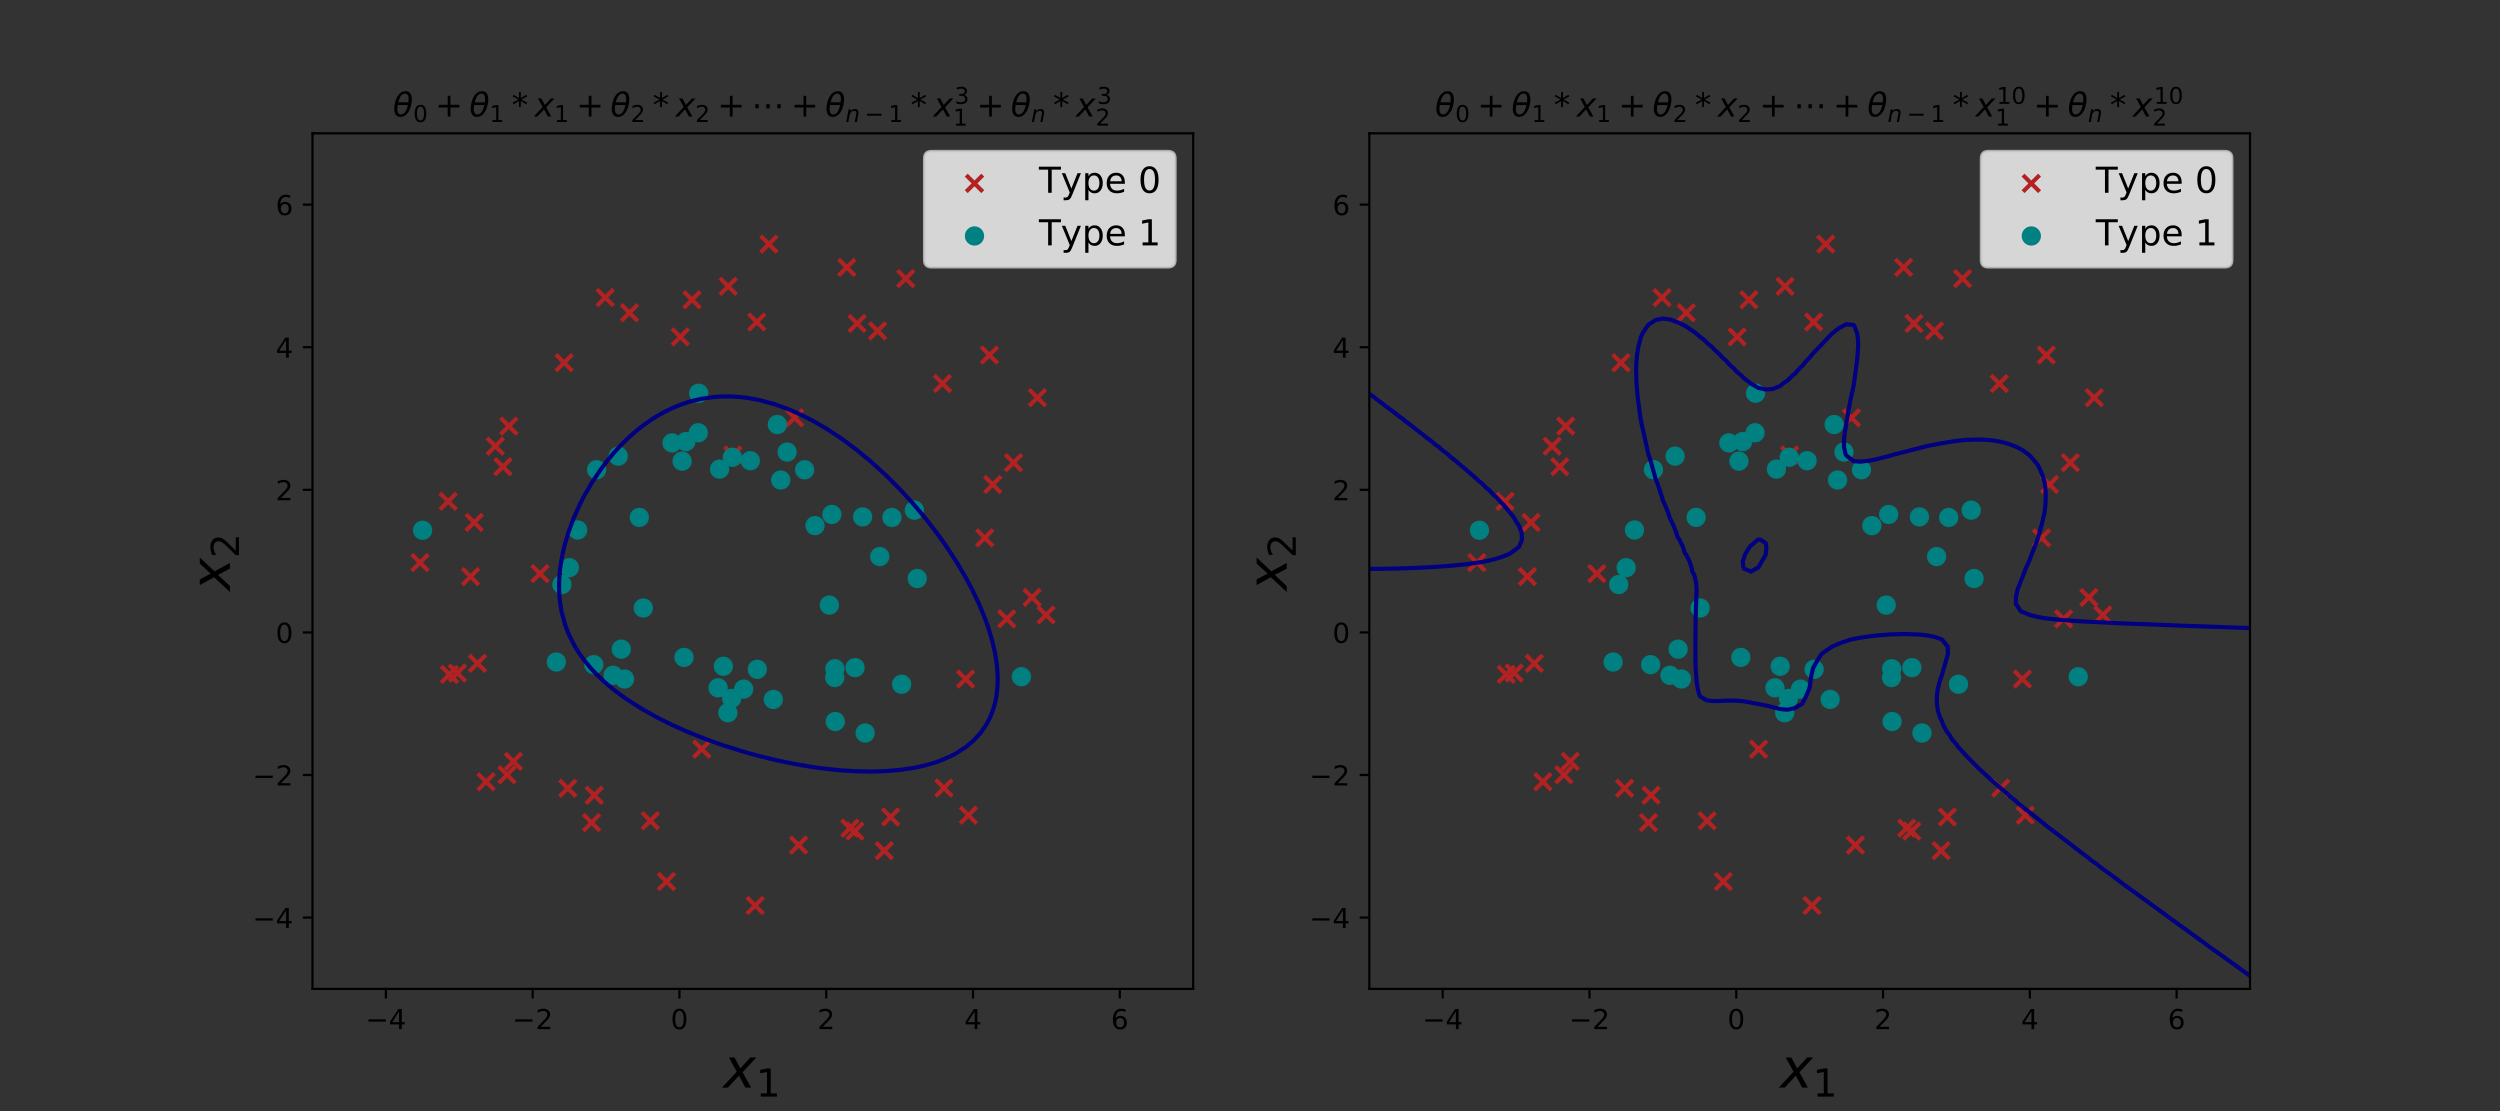 <?xml version="1.0" encoding="utf-8" standalone="no"?>
<!DOCTYPE svg PUBLIC "-//W3C//DTD SVG 1.1//EN"
  "http://www.w3.org/Graphics/SVG/1.1/DTD/svg11.dtd">
<!-- Created with matplotlib (https://matplotlib.org/) -->
<svg height="403.2pt" version="1.1" viewBox="0 0 907.2 403.2" width="907.2pt" xmlns="http://www.w3.org/2000/svg" xmlns:xlink="http://www.w3.org/1999/xlink">
 <rect x="0" y="0" width="907.2" height="403.2" fill="#333333" stroke="none"/>
 <defs>
  <style type="text/css">
*{stroke-linecap:butt;stroke-linejoin:round;}
  </style>
 </defs>
 <g id="figure_1">
  <g id="patch_1">
   <path d="M 0 403.2 
L 907.2 403.2 
L 907.2 0 
L 0 0 
z
" style="fill:none;"/>
  </g>
  <g id="axes_1">
   <g id="patch_2">
    <path d="M 113.4 358.848 
L 432.982 358.848 
L 432.982 48.384 
L 113.4 48.384 
z
" style="fill:none;"/>
   </g>
   <g id="PathCollection_1">
    <defs>
     <path d="M -3 3 
L 3 -3 
M -3 -3 
L 3 3 
" id="m281e74d404" style="stroke:#b22222;stroke-width:1.5;"/>
    </defs>
    <g clip-path="url(#p8f09b20258)">
     <use style="fill:#b22222;stroke:#b22222;stroke-width:1.5;" x="288.35" xlink:href="#m281e74d404" y="151.61"/>
     <use style="fill:#b22222;stroke:#b22222;stroke-width:1.5;" x="254.653" xlink:href="#m281e74d404" y="271.858"/>
     <use style="fill:#b22222;stroke:#b22222;stroke-width:1.5;" x="195.955" xlink:href="#m281e74d404" y="208.152"/>
     <use style="fill:#b22222;stroke:#b22222;stroke-width:1.5;" x="265.922" xlink:href="#m281e74d404" y="165.085"/>
     <use style="fill:#b22222;stroke:#b22222;stroke-width:1.5;" x="274.624" xlink:href="#m281e74d404" y="116.85"/>
     <use style="fill:#b22222;stroke:#b22222;stroke-width:1.5;" x="279.017" xlink:href="#m281e74d404" y="88.582"/>
     <use style="fill:#b22222;stroke:#b22222;stroke-width:1.5;" x="307.28" xlink:href="#m281e74d404" y="97.031"/>
     <use style="fill:#b22222;stroke:#b22222;stroke-width:1.5;" x="318.46" xlink:href="#m281e74d404" y="120.074"/>
     <use style="fill:#b22222;stroke:#b22222;stroke-width:1.5;" x="328.67" xlink:href="#m281e74d404" y="101.107"/>
     <use style="fill:#b22222;stroke:#b22222;stroke-width:1.5;" x="311.031" xlink:href="#m281e74d404" y="117.377"/>
     <use style="fill:#b22222;stroke:#b22222;stroke-width:1.5;" x="359.057" xlink:href="#m281e74d404" y="128.847"/>
     <use style="fill:#b22222;stroke:#b22222;stroke-width:1.5;" x="342.003" xlink:href="#m281e74d404" y="139.175"/>
     <use style="fill:#b22222;stroke:#b22222;stroke-width:1.5;" x="376.454" xlink:href="#m281e74d404" y="144.317"/>
     <use style="fill:#b22222;stroke:#b22222;stroke-width:1.5;" x="367.782" xlink:href="#m281e74d404" y="167.889"/>
     <use style="fill:#b22222;stroke:#b22222;stroke-width:1.5;" x="357.343" xlink:href="#m281e74d404" y="195.182"/>
     <use style="fill:#b22222;stroke:#b22222;stroke-width:1.5;" x="360.238" xlink:href="#m281e74d404" y="175.816"/>
     <use style="fill:#b22222;stroke:#b22222;stroke-width:1.5;" x="374.504" xlink:href="#m281e74d404" y="216.799"/>
     <use style="fill:#b22222;stroke:#b22222;stroke-width:1.5;" x="365.337" xlink:href="#m281e74d404" y="224.57"/>
     <use style="fill:#b22222;stroke:#b22222;stroke-width:1.5;" x="379.582" xlink:href="#m281e74d404" y="223.15"/>
     <use style="fill:#b22222;stroke:#b22222;stroke-width:1.5;" x="350.399" xlink:href="#m281e74d404" y="246.409"/>
     <use style="fill:#b22222;stroke:#b22222;stroke-width:1.5;" x="342.535" xlink:href="#m281e74d404" y="285.961"/>
     <use style="fill:#b22222;stroke:#b22222;stroke-width:1.5;" x="351.419" xlink:href="#m281e74d404" y="295.823"/>
     <use style="fill:#b22222;stroke:#b22222;stroke-width:1.5;" x="323.173" xlink:href="#m281e74d404" y="296.473"/>
     <use style="fill:#b22222;stroke:#b22222;stroke-width:1.5;" x="308.395" xlink:href="#m281e74d404" y="300.53"/>
     <use style="fill:#b22222;stroke:#b22222;stroke-width:1.5;" x="320.882" xlink:href="#m281e74d404" y="308.699"/>
     <use style="fill:#b22222;stroke:#b22222;stroke-width:1.5;" x="310.237" xlink:href="#m281e74d404" y="301.59"/>
     <use style="fill:#b22222;stroke:#b22222;stroke-width:1.5;" x="274.03" xlink:href="#m281e74d404" y="328.587"/>
     <use style="fill:#b22222;stroke:#b22222;stroke-width:1.5;" x="289.802" xlink:href="#m281e74d404" y="306.663"/>
     <use style="fill:#b22222;stroke:#b22222;stroke-width:1.5;" x="241.85" xlink:href="#m281e74d404" y="319.891"/>
     <use style="fill:#b22222;stroke:#b22222;stroke-width:1.5;" x="235.986" xlink:href="#m281e74d404" y="297.833"/>
     <use style="fill:#b22222;stroke:#b22222;stroke-width:1.5;" x="214.677" xlink:href="#m281e74d404" y="298.502"/>
     <use style="fill:#b22222;stroke:#b22222;stroke-width:1.5;" x="215.643" xlink:href="#m281e74d404" y="288.581"/>
     <use style="fill:#b22222;stroke:#b22222;stroke-width:1.5;" x="206.024" xlink:href="#m281e74d404" y="286.047"/>
     <use style="fill:#b22222;stroke:#b22222;stroke-width:1.5;" x="183.998" xlink:href="#m281e74d404" y="281.177"/>
     <use style="fill:#b22222;stroke:#b22222;stroke-width:1.5;" x="176.385" xlink:href="#m281e74d404" y="283.696"/>
     <use style="fill:#b22222;stroke:#b22222;stroke-width:1.5;" x="186.299" xlink:href="#m281e74d404" y="276.288"/>
     <use style="fill:#b22222;stroke:#b22222;stroke-width:1.5;" x="163.091" xlink:href="#m281e74d404" y="244.718"/>
     <use style="fill:#b22222;stroke:#b22222;stroke-width:1.5;" x="173.278" xlink:href="#m281e74d404" y="240.721"/>
     <use style="fill:#b22222;stroke:#b22222;stroke-width:1.5;" x="165.975" xlink:href="#m281e74d404" y="244.237"/>
     <use style="fill:#b22222;stroke:#b22222;stroke-width:1.5;" x="152.405" xlink:href="#m281e74d404" y="204.16"/>
     <use style="fill:#b22222;stroke:#b22222;stroke-width:1.5;" x="170.753" xlink:href="#m281e74d404" y="209.244"/>
     <use style="fill:#b22222;stroke:#b22222;stroke-width:1.5;" x="172.07" xlink:href="#m281e74d404" y="189.585"/>
     <use style="fill:#b22222;stroke:#b22222;stroke-width:1.5;" x="162.624" xlink:href="#m281e74d404" y="181.949"/>
     <use style="fill:#b22222;stroke:#b22222;stroke-width:1.5;" x="182.508" xlink:href="#m281e74d404" y="169.359"/>
     <use style="fill:#b22222;stroke:#b22222;stroke-width:1.5;" x="179.742" xlink:href="#m281e74d404" y="161.914"/>
     <use style="fill:#b22222;stroke:#b22222;stroke-width:1.5;" x="184.658" xlink:href="#m281e74d404" y="154.616"/>
     <use style="fill:#b22222;stroke:#b22222;stroke-width:1.5;" x="204.701" xlink:href="#m281e74d404" y="131.621"/>
     <use style="fill:#b22222;stroke:#b22222;stroke-width:1.5;" x="219.612" xlink:href="#m281e74d404" y="107.984"/>
     <use style="fill:#b22222;stroke:#b22222;stroke-width:1.5;" x="228.42" xlink:href="#m281e74d404" y="113.503"/>
     <use style="fill:#b22222;stroke:#b22222;stroke-width:1.5;" x="246.876" xlink:href="#m281e74d404" y="122.259"/>
     <use style="fill:#b22222;stroke:#b22222;stroke-width:1.5;" x="264.26" xlink:href="#m281e74d404" y="103.895"/>
     <use style="fill:#b22222;stroke:#b22222;stroke-width:1.5;" x="251.117" xlink:href="#m281e74d404" y="108.781"/>
    </g>
   </g>
   <g id="PathCollection_2">
    <defs>
     <path d="M 0 3 
C 0.796 3 1.559 2.684 2.121 2.121 
C 2.684 1.559 3 0.796 3 0 
C 3 -0.796 2.684 -1.559 2.121 -2.121 
C 1.559 -2.684 0.796 -3 0 -3 
C -0.796 -3 -1.559 -2.684 -2.121 -2.121 
C -2.684 -1.559 -3 -0.796 -3 0 
C -3 0.796 -2.684 1.559 -2.121 2.121 
C -1.559 2.684 -0.796 3 0 3 
z
" id="m92ef3abd56" style="stroke:#008080;"/>
    </defs>
    <g clip-path="url(#p8f09b20258)">
     <use style="fill:#008080;stroke:#008080;" x="265.764" xlink:href="#m92ef3abd56" y="165.942"/>
     <use style="fill:#008080;stroke:#008080;" x="283.312" xlink:href="#m92ef3abd56" y="174.192"/>
     <use style="fill:#008080;stroke:#008080;" x="261.124" xlink:href="#m92ef3abd56" y="170.232"/>
     <use style="fill:#008080;stroke:#008080;" x="291.988" xlink:href="#m92ef3abd56" y="170.473"/>
     <use style="fill:#008080;stroke:#008080;" x="282.073" xlink:href="#m92ef3abd56" y="154.056"/>
     <use style="fill:#008080;stroke:#008080;" x="285.626" xlink:href="#m92ef3abd56" y="164.044"/>
     <use style="fill:#008080;stroke:#008080;" x="295.757" xlink:href="#m92ef3abd56" y="190.731"/>
     <use style="fill:#008080;stroke:#008080;" x="313.032" xlink:href="#m92ef3abd56" y="187.572"/>
     <use style="fill:#008080;stroke:#008080;" x="331.818" xlink:href="#m92ef3abd56" y="185.119"/>
     <use style="fill:#008080;stroke:#008080;" x="323.65" xlink:href="#m92ef3abd56" y="187.775"/>
     <use style="fill:#008080;stroke:#008080;" x="301.869" xlink:href="#m92ef3abd56" y="186.685"/>
     <use style="fill:#008080;stroke:#008080;" x="332.849" xlink:href="#m92ef3abd56" y="209.931"/>
     <use style="fill:#008080;stroke:#008080;" x="319.252" xlink:href="#m92ef3abd56" y="201.965"/>
     <use style="fill:#008080;stroke:#008080;" x="300.966" xlink:href="#m92ef3abd56" y="219.574"/>
     <use style="fill:#008080;stroke:#008080;" x="302.956" xlink:href="#m92ef3abd56" y="242.669"/>
     <use style="fill:#008080;stroke:#008080;" x="310.279" xlink:href="#m92ef3abd56" y="242.266"/>
     <use style="fill:#008080;stroke:#008080;" x="327.191" xlink:href="#m92ef3abd56" y="248.303"/>
     <use style="fill:#008080;stroke:#008080;" x="303.102" xlink:href="#m92ef3abd56" y="261.824"/>
     <use style="fill:#008080;stroke:#008080;" x="313.944" xlink:href="#m92ef3abd56" y="265.995"/>
     <use style="fill:#008080;stroke:#008080;" x="280.622" xlink:href="#m92ef3abd56" y="253.805"/>
     <use style="fill:#008080;stroke:#008080;" x="302.904" xlink:href="#m92ef3abd56" y="245.871"/>
     <use style="fill:#008080;stroke:#008080;" x="265.503" xlink:href="#m92ef3abd56" y="253.438"/>
     <use style="fill:#008080;stroke:#008080;" x="262.491" xlink:href="#m92ef3abd56" y="241.777"/>
     <use style="fill:#008080;stroke:#008080;" x="264.126" xlink:href="#m92ef3abd56" y="258.635"/>
     <use style="fill:#008080;stroke:#008080;" x="274.808" xlink:href="#m92ef3abd56" y="242.88"/>
     <use style="fill:#008080;stroke:#008080;" x="269.866" xlink:href="#m92ef3abd56" y="250.072"/>
     <use style="fill:#008080;stroke:#008080;" x="260.589" xlink:href="#m92ef3abd56" y="249.596"/>
     <use style="fill:#008080;stroke:#008080;" x="226.641" xlink:href="#m92ef3abd56" y="246.387"/>
     <use style="fill:#008080;stroke:#008080;" x="248.212" xlink:href="#m92ef3abd56" y="238.561"/>
     <use style="fill:#008080;stroke:#008080;" x="222.493" xlink:href="#m92ef3abd56" y="245.036"/>
     <use style="fill:#008080;stroke:#008080;" x="233.432" xlink:href="#m92ef3abd56" y="220.627"/>
     <use style="fill:#008080;stroke:#008080;" x="215.486" xlink:href="#m92ef3abd56" y="241.194"/>
     <use style="fill:#008080;stroke:#008080;" x="225.451" xlink:href="#m92ef3abd56" y="235.568"/>
     <use style="fill:#008080;stroke:#008080;" x="201.874" xlink:href="#m92ef3abd56" y="240.235"/>
     <use style="fill:#008080;stroke:#008080;" x="203.913" xlink:href="#m92ef3abd56" y="212.127"/>
     <use style="fill:#008080;stroke:#008080;" x="231.997" xlink:href="#m92ef3abd56" y="187.758"/>
     <use style="fill:#008080;stroke:#008080;" x="209.619" xlink:href="#m92ef3abd56" y="192.322"/>
     <use style="fill:#008080;stroke:#008080;" x="206.601" xlink:href="#m92ef3abd56" y="205.997"/>
     <use style="fill:#008080;stroke:#008080;" x="224.36" xlink:href="#m92ef3abd56" y="165.515"/>
     <use style="fill:#008080;stroke:#008080;" x="243.873" xlink:href="#m92ef3abd56" y="160.718"/>
     <use style="fill:#008080;stroke:#008080;" x="216.498" xlink:href="#m92ef3abd56" y="170.437"/>
     <use style="fill:#008080;stroke:#008080;" x="247.525" xlink:href="#m92ef3abd56" y="167.343"/>
     <use style="fill:#008080;stroke:#008080;" x="253.388" xlink:href="#m92ef3abd56" y="157.042"/>
     <use style="fill:#008080;stroke:#008080;" x="248.882" xlink:href="#m92ef3abd56" y="160.249"/>
     <use style="fill:#008080;stroke:#008080;" x="253.55" xlink:href="#m92ef3abd56" y="142.705"/>
     <use style="fill:#008080;stroke:#008080;" x="272.266" xlink:href="#m92ef3abd56" y="167.176"/>
     <use style="fill:#008080;stroke:#008080;" x="370.649" xlink:href="#m92ef3abd56" y="245.573"/>
     <use style="fill:#008080;stroke:#008080;" x="153.358" xlink:href="#m92ef3abd56" y="192.422"/>
    </g>
   </g>
   <g id="matplotlib.axis_1">
    <g id="xtick_1">
     <g id="line2d_1">
      <defs>
       <path d="M 0 0 
L 0 3.5 
" id="mf750e46565" style="stroke:#000000;stroke-width:0.8;"/>
      </defs>
      <g>
       <use style="stroke:#000000;stroke-width:0.8;" x="140.032" xlink:href="#mf750e46565" y="358.848"/>
      </g>
     </g>
     <g id="text_1">
      <!-- −4 -->
      <defs>
       <path d="M 10.594 35.5 
L 73.188 35.5 
L 73.188 27.203 
L 10.594 27.203 
z
" id="DejaVuSans-8722"/>
       <path d="M 37.797 64.312 
L 12.891 25.391 
L 37.797 25.391 
z
M 35.203 72.906 
L 47.609 72.906 
L 47.609 25.391 
L 58.016 25.391 
L 58.016 17.188 
L 47.609 17.188 
L 47.609 0 
L 37.797 0 
L 37.797 17.188 
L 4.891 17.188 
L 4.891 26.703 
z
" id="DejaVuSans-52"/>
      </defs>
      <g transform="translate(132.661 373.446)scale(0.1 -0.1)">
       <use xlink:href="#DejaVuSans-8722"/>
       <use x="83.789" xlink:href="#DejaVuSans-52"/>
      </g>
     </g>
    </g>
    <g id="xtick_2">
     <g id="line2d_2">
      <g>
       <use style="stroke:#000000;stroke-width:0.8;" x="193.295" xlink:href="#mf750e46565" y="358.848"/>
      </g>
     </g>
     <g id="text_2">
      <!-- −2 -->
      <defs>
       <path d="M 19.188 8.297 
L 53.609 8.297 
L 53.609 0 
L 7.328 0 
L 7.328 8.297 
Q 12.938 14.109 22.625 23.891 
Q 32.328 33.688 34.812 36.531 
Q 39.547 41.844 41.422 45.531 
Q 43.312 49.219 43.312 52.781 
Q 43.312 58.594 39.234 62.25 
Q 35.156 65.922 28.609 65.922 
Q 23.969 65.922 18.812 64.312 
Q 13.672 62.703 7.812 59.422 
L 7.812 69.391 
Q 13.766 71.781 18.938 73 
Q 24.125 74.219 28.422 74.219 
Q 39.75 74.219 46.484 68.547 
Q 53.219 62.891 53.219 53.422 
Q 53.219 48.922 51.531 44.891 
Q 49.859 40.875 45.406 35.406 
Q 44.188 33.984 37.641 27.219 
Q 31.109 20.453 19.188 8.297 
z
" id="DejaVuSans-50"/>
      </defs>
      <g transform="translate(185.924 373.446)scale(0.1 -0.1)">
       <use xlink:href="#DejaVuSans-8722"/>
       <use x="83.789" xlink:href="#DejaVuSans-50"/>
      </g>
     </g>
    </g>
    <g id="xtick_3">
     <g id="line2d_3">
      <g>
       <use style="stroke:#000000;stroke-width:0.8;" x="246.559" xlink:href="#mf750e46565" y="358.848"/>
      </g>
     </g>
     <g id="text_3">
      <!-- 0 -->
      <defs>
       <path d="M 31.781 66.406 
Q 24.172 66.406 20.328 58.906 
Q 16.5 51.422 16.5 36.375 
Q 16.5 21.391 20.328 13.891 
Q 24.172 6.391 31.781 6.391 
Q 39.453 6.391 43.281 13.891 
Q 47.125 21.391 47.125 36.375 
Q 47.125 51.422 43.281 58.906 
Q 39.453 66.406 31.781 66.406 
z
M 31.781 74.219 
Q 44.047 74.219 50.516 64.516 
Q 56.984 54.828 56.984 36.375 
Q 56.984 17.969 50.516 8.266 
Q 44.047 -1.422 31.781 -1.422 
Q 19.531 -1.422 13.062 8.266 
Q 6.594 17.969 6.594 36.375 
Q 6.594 54.828 13.062 64.516 
Q 19.531 74.219 31.781 74.219 
z
" id="DejaVuSans-48"/>
      </defs>
      <g transform="translate(243.378 373.446)scale(0.1 -0.1)">
       <use xlink:href="#DejaVuSans-48"/>
      </g>
     </g>
    </g>
    <g id="xtick_4">
     <g id="line2d_4">
      <g>
       <use style="stroke:#000000;stroke-width:0.8;" x="299.823" xlink:href="#mf750e46565" y="358.848"/>
      </g>
     </g>
     <g id="text_4">
      <!-- 2 -->
      <g transform="translate(296.641 373.446)scale(0.1 -0.1)">
       <use xlink:href="#DejaVuSans-50"/>
      </g>
     </g>
    </g>
    <g id="xtick_5">
     <g id="line2d_5">
      <g>
       <use style="stroke:#000000;stroke-width:0.8;" x="353.086" xlink:href="#mf750e46565" y="358.848"/>
      </g>
     </g>
     <g id="text_5">
      <!-- 4 -->
      <g transform="translate(349.905 373.446)scale(0.1 -0.1)">
       <use xlink:href="#DejaVuSans-52"/>
      </g>
     </g>
    </g>
    <g id="xtick_6">
     <g id="line2d_6">
      <g>
       <use style="stroke:#000000;stroke-width:0.8;" x="406.35" xlink:href="#mf750e46565" y="358.848"/>
      </g>
     </g>
     <g id="text_6">
      <!-- 6 -->
      <defs>
       <path d="M 33.016 40.375 
Q 26.375 40.375 22.484 35.828 
Q 18.609 31.297 18.609 23.391 
Q 18.609 15.531 22.484 10.953 
Q 26.375 6.391 33.016 6.391 
Q 39.656 6.391 43.531 10.953 
Q 47.406 15.531 47.406 23.391 
Q 47.406 31.297 43.531 35.828 
Q 39.656 40.375 33.016 40.375 
z
M 52.594 71.297 
L 52.594 62.312 
Q 48.875 64.062 45.094 64.984 
Q 41.312 65.922 37.594 65.922 
Q 27.828 65.922 22.672 59.328 
Q 17.531 52.734 16.797 39.406 
Q 19.672 43.656 24.016 45.922 
Q 28.375 48.188 33.594 48.188 
Q 44.578 48.188 50.953 41.516 
Q 57.328 34.859 57.328 23.391 
Q 57.328 12.156 50.688 5.359 
Q 44.047 -1.422 33.016 -1.422 
Q 20.359 -1.422 13.672 8.266 
Q 6.984 17.969 6.984 36.375 
Q 6.984 53.656 15.188 63.938 
Q 23.391 74.219 37.203 74.219 
Q 40.922 74.219 44.703 73.484 
Q 48.484 72.75 52.594 71.297 
z
" id="DejaVuSans-54"/>
      </defs>
      <g transform="translate(403.169 373.446)scale(0.1 -0.1)">
       <use xlink:href="#DejaVuSans-54"/>
      </g>
     </g>
    </g>
    <g id="text_7">
     <!-- $x_1$ -->
     <defs>
      <path d="M 60.016 54.688 
L 34.906 27.875 
L 50.297 0 
L 39.984 0 
L 28.422 21.688 
L 8.297 0 
L -2.594 0 
L 24.312 28.812 
L 10.016 54.688 
L 20.312 54.688 
L 30.812 34.906 
L 49.125 54.688 
z
" id="DejaVuSans-Oblique-120"/>
      <path d="M 12.406 8.297 
L 28.516 8.297 
L 28.516 63.922 
L 10.984 60.406 
L 10.984 69.391 
L 28.422 72.906 
L 38.281 72.906 
L 38.281 8.297 
L 54.391 8.297 
L 54.391 0 
L 12.406 0 
z
" id="DejaVuSans-49"/>
     </defs>
     <g transform="translate(262.491 394.723)scale(0.2 -0.2)">
      <use transform="translate(0 0.312)" xlink:href="#DejaVuSans-Oblique-120"/>
      <use transform="translate(59.18 -16.094)scale(0.7)" xlink:href="#DejaVuSans-49"/>
     </g>
    </g>
   </g>
   <g id="matplotlib.axis_2">
    <g id="ytick_1">
     <g id="line2d_7">
      <defs>
       <path d="M 0 0 
L -3.5 0 
" id="m3210658a6a" style="stroke:#000000;stroke-width:0.8;"/>
      </defs>
      <g>
       <use style="stroke:#000000;stroke-width:0.8;" x="113.4" xlink:href="#m3210658a6a" y="332.976"/>
      </g>
     </g>
     <g id="text_8">
      <!-- −4 -->
      <g transform="translate(91.658 336.775)scale(0.1 -0.1)">
       <use xlink:href="#DejaVuSans-8722"/>
       <use x="83.789" xlink:href="#DejaVuSans-52"/>
      </g>
     </g>
    </g>
    <g id="ytick_2">
     <g id="line2d_8">
      <g>
       <use style="stroke:#000000;stroke-width:0.8;" x="113.4" xlink:href="#m3210658a6a" y="281.232"/>
      </g>
     </g>
     <g id="text_9">
      <!-- −2 -->
      <g transform="translate(91.658 285.031)scale(0.1 -0.1)">
       <use xlink:href="#DejaVuSans-8722"/>
       <use x="83.789" xlink:href="#DejaVuSans-50"/>
      </g>
     </g>
    </g>
    <g id="ytick_3">
     <g id="line2d_9">
      <g>
       <use style="stroke:#000000;stroke-width:0.8;" x="113.4" xlink:href="#m3210658a6a" y="229.488"/>
      </g>
     </g>
     <g id="text_10">
      <!-- 0 -->
      <g transform="translate(100.037 233.287)scale(0.1 -0.1)">
       <use xlink:href="#DejaVuSans-48"/>
      </g>
     </g>
    </g>
    <g id="ytick_4">
     <g id="line2d_10">
      <g>
       <use style="stroke:#000000;stroke-width:0.8;" x="113.4" xlink:href="#m3210658a6a" y="177.744"/>
      </g>
     </g>
     <g id="text_11">
      <!-- 2 -->
      <g transform="translate(100.037 181.543)scale(0.1 -0.1)">
       <use xlink:href="#DejaVuSans-50"/>
      </g>
     </g>
    </g>
    <g id="ytick_5">
     <g id="line2d_11">
      <g>
       <use style="stroke:#000000;stroke-width:0.8;" x="113.4" xlink:href="#m3210658a6a" y="126"/>
      </g>
     </g>
     <g id="text_12">
      <!-- 4 -->
      <g transform="translate(100.037 129.799)scale(0.1 -0.1)">
       <use xlink:href="#DejaVuSans-52"/>
      </g>
     </g>
    </g>
    <g id="ytick_6">
     <g id="line2d_12">
      <g>
       <use style="stroke:#000000;stroke-width:0.8;" x="113.4" xlink:href="#m3210658a6a" y="74.256"/>
      </g>
     </g>
     <g id="text_13">
      <!-- 6 -->
      <g transform="translate(100.037 78.055)scale(0.1 -0.1)">
       <use xlink:href="#DejaVuSans-54"/>
      </g>
     </g>
    </g>
    <g id="text_14">
     <!-- $x_2$ -->
     <g transform="translate(83.498 214.316)rotate(-90)scale(0.2 -0.2)">
      <use transform="translate(0 0.312)" xlink:href="#DejaVuSans-Oblique-120"/>
      <use transform="translate(59.18 -16.094)scale(0.7)" xlink:href="#DejaVuSans-50"/>
     </g>
    </g>
   </g>
   <g id="LineCollection_1"/>
   <g id="LineCollection_2">
    <path clip-path="url(#p8f09b20258)" d="M 203.743 221.726 
L 203.305 219.139 
L 203.023 216.552 
L 202.886 213.965 
L 202.887 211.378 
L 203.018 208.79 
L 203.273 206.203 
L 203.948 201.987 
L 204.726 198.442 
L 206.229 193.267 
L 208.147 188.093 
L 210.472 182.918 
L 211.938 180.052 
L 214.766 175.157 
L 218.256 169.982 
L 220.208 167.395 
L 222.59 164.513 
L 225.254 161.6 
L 227.917 158.971 
L 230.58 156.601 
L 233.256 154.459 
L 236.996 151.872 
L 238.57 150.895 
L 241.468 149.285 
L 243.896 148.12 
L 247.42 146.698 
L 249.222 146.079 
L 251.885 145.321 
L 254.549 144.721 
L 258.747 144.11 
L 259.875 143.993 
L 262.538 143.858 
L 265.201 143.865 
L 268.813 144.11 
L 270.528 144.294 
L 273.191 144.714 
L 275.854 145.26 
L 281.131 146.698 
L 281.18 146.712 
L 286.507 148.661 
L 289.17 149.805 
L 294.496 152.433 
L 299.823 155.505 
L 305.149 159.005 
L 310.475 162.94 
L 315.906 167.395 
L 321.582 172.57 
L 326.749 177.744 
L 331.781 183.263 
L 335.82 188.093 
L 339.848 193.267 
L 343.527 198.442 
L 346.916 203.616 
L 350.008 208.79 
L 352.792 213.965 
L 355.259 219.139 
L 357.394 224.314 
L 358.413 227.097 
L 359.932 232.075 
L 361.137 237.25 
L 361.552 239.837 
L 361.848 242.424 
L 362.01 245.011 
L 362.025 247.598 
L 361.878 250.186 
L 361.552 252.773 
L 361.024 255.36 
L 360.235 257.947 
L 359.185 260.534 
L 357.809 263.122 
L 355.75 266.06 
L 353.086 268.911 
L 350.423 271.134 
L 346.771 273.47 
L 345.097 274.342 
L 341.13 276.058 
L 339.77 276.543 
L 337.107 277.36 
L 334.444 278.048 
L 331.631 278.645 
L 326.455 279.398 
L 321.128 279.834 
L 315.802 279.977 
L 310.475 279.866 
L 305.149 279.533 
L 299.823 279.004 
L 294.496 278.283 
L 289.17 277.382 
L 282.571 276.058 
L 275.854 274.438 
L 270.528 272.987 
L 262.538 270.498 
L 256.324 268.296 
L 249.222 265.449 
L 243.896 263.063 
L 238.57 260.41 
L 233.243 257.435 
L 227.917 254.061 
L 225.254 252.195 
L 222.59 250.181 
L 219.518 247.598 
L 216.77 245.011 
L 214.332 242.424 
L 211.938 239.506 
L 210.304 237.25 
L 208.674 234.662 
L 206.611 230.62 
L 206.103 229.488 
L 205.131 226.901 
L 203.948 222.618 
L 203.743 221.726 
L 203.743 221.726 
" style="fill:none;stroke:#000080;stroke-width:1.5;"/>
   </g>
   <g id="LineCollection_3"/>
   <g id="patch_3">
    <path d="M 113.4 358.848 
L 113.4 48.384 
" style="fill:none;stroke:#000000;stroke-linecap:square;stroke-linejoin:miter;stroke-width:0.8;"/>
   </g>
   <g id="patch_4">
    <path d="M 432.982 358.848 
L 432.982 48.384 
" style="fill:none;stroke:#000000;stroke-linecap:square;stroke-linejoin:miter;stroke-width:0.8;"/>
   </g>
   <g id="patch_5">
    <path d="M 113.4 358.848 
L 432.982 358.848 
" style="fill:none;stroke:#000000;stroke-linecap:square;stroke-linejoin:miter;stroke-width:0.8;"/>
   </g>
   <g id="patch_6">
    <path d="M 113.4 48.384 
L 432.982 48.384 
" style="fill:none;stroke:#000000;stroke-linecap:square;stroke-linejoin:miter;stroke-width:0.8;"/>
   </g>
   <g id="text_15">
    <!-- $\theta_0 + \theta_1*x_1 + \theta_2*x_2 + \cdots + \theta_{n-1}*x_1^3 + \theta_{n}*x_2^3$ -->
    <defs>
     <path d="M 45.516 34.672 
L 14.453 34.672 
Q 12.359 20.062 14.5 13.875 
Q 17.188 6.25 24.469 6.25 
Q 31.781 6.25 37.359 13.922 
Q 42.234 20.656 45.516 34.672 
z
M 47.016 42.969 
Q 48.344 56.844 46.625 61.719 
Q 43.953 69.438 36.766 69.438 
Q 29.297 69.438 23.828 61.812 
Q 19.531 55.672 16.156 42.969 
z
M 38.188 76.766 
Q 49.906 76.766 54.594 66.406 
Q 59.281 56.109 55.719 37.844 
Q 52.203 19.625 43.453 9.281 
Q 34.766 -1.125 23.047 -1.125 
Q 11.281 -1.125 6.641 9.281 
Q 2 19.625 5.516 37.844 
Q 9.078 56.109 17.719 66.406 
Q 26.422 76.766 38.188 76.766 
z
" id="DejaVuSans-Oblique-952"/>
     <path d="M 46 62.703 
L 46 35.5 
L 73.188 35.5 
L 73.188 27.203 
L 46 27.203 
L 46 0 
L 37.797 0 
L 37.797 27.203 
L 10.594 27.203 
L 10.594 35.5 
L 37.797 35.5 
L 37.797 62.703 
z
" id="DejaVuSans-43"/>
     <path d="M 47.016 60.891 
L 29.5 51.422 
L 47.016 41.891 
L 44.188 37.109 
L 27.781 47.016 
L 27.781 28.609 
L 22.219 28.609 
L 22.219 47.016 
L 5.812 37.109 
L 2.984 41.891 
L 20.516 51.422 
L 2.984 60.891 
L 5.812 65.719 
L 22.219 55.812 
L 22.219 74.219 
L 27.781 74.219 
L 27.781 55.812 
L 44.188 65.719 
z
" id="DejaVuSans-42"/>
     <path d="M 11.531 37.312 
L 21.828 37.312 
L 21.828 24.906 
L 11.531 24.906 
z
M 44.828 37.312 
L 55.125 37.312 
L 55.125 24.906 
L 44.828 24.906 
z
M 78.125 37.312 
L 88.422 37.312 
L 88.422 24.906 
L 78.125 24.906 
z
" id="DejaVuSans-8943"/>
     <path d="M 55.719 33.016 
L 49.312 0 
L 40.281 0 
L 46.688 32.672 
Q 47.125 34.969 47.359 36.719 
Q 47.609 38.484 47.609 39.5 
Q 47.609 43.609 45.016 45.891 
Q 42.438 48.188 37.797 48.188 
Q 30.562 48.188 25.344 43.375 
Q 20.125 38.578 18.5 30.328 
L 12.5 0 
L 3.516 0 
L 14.109 54.688 
L 23.094 54.688 
L 21.297 46.094 
Q 25.047 50.828 30.312 53.406 
Q 35.594 56 41.406 56 
Q 48.641 56 52.609 52.094 
Q 56.594 48.188 56.594 41.109 
Q 56.594 39.359 56.375 37.359 
Q 56.156 35.359 55.719 33.016 
z
" id="DejaVuSans-Oblique-110"/>
     <path d="M 40.578 39.312 
Q 47.656 37.797 51.625 33 
Q 55.609 28.219 55.609 21.188 
Q 55.609 10.406 48.188 4.484 
Q 40.766 -1.422 27.094 -1.422 
Q 22.516 -1.422 17.656 -0.516 
Q 12.797 0.391 7.625 2.203 
L 7.625 11.719 
Q 11.719 9.328 16.594 8.109 
Q 21.484 6.891 26.812 6.891 
Q 36.078 6.891 40.938 10.547 
Q 45.797 14.203 45.797 21.188 
Q 45.797 27.641 41.281 31.266 
Q 36.766 34.906 28.719 34.906 
L 20.219 34.906 
L 20.219 43.016 
L 29.109 43.016 
Q 36.375 43.016 40.234 45.922 
Q 44.094 48.828 44.094 54.297 
Q 44.094 59.906 40.109 62.906 
Q 36.141 65.922 28.719 65.922 
Q 24.656 65.922 20.016 65.031 
Q 15.375 64.156 9.812 62.312 
L 9.812 71.094 
Q 15.438 72.656 20.344 73.438 
Q 25.25 74.219 29.594 74.219 
Q 40.828 74.219 47.359 69.109 
Q 53.906 64.016 53.906 55.328 
Q 53.906 49.266 50.438 45.094 
Q 46.969 40.922 40.578 39.312 
z
" id="DejaVuSans-51"/>
    </defs>
    <g transform="translate(142.571 42.384)scale(0.12 -0.12)">
     <use transform="translate(0 0.766)" xlink:href="#DejaVuSans-Oblique-952"/>
     <use transform="translate(61.182 -15.641)scale(0.7)" xlink:href="#DejaVuSans-48"/>
     <use transform="translate(127.935 0.766)" xlink:href="#DejaVuSans-43"/>
     <use transform="translate(231.206 0.766)" xlink:href="#DejaVuSans-Oblique-952"/>
     <use transform="translate(292.388 -15.641)scale(0.7)" xlink:href="#DejaVuSans-49"/>
     <use transform="translate(359.141 0.766)" xlink:href="#DejaVuSans-42"/>
     <use transform="translate(428.623 0.766)" xlink:href="#DejaVuSans-Oblique-120"/>
     <use transform="translate(487.803 -15.641)scale(0.7)" xlink:href="#DejaVuSans-49"/>
     <use transform="translate(554.556 0.766)" xlink:href="#DejaVuSans-43"/>
     <use transform="translate(657.827 0.766)" xlink:href="#DejaVuSans-Oblique-952"/>
     <use transform="translate(719.009 -15.641)scale(0.7)" xlink:href="#DejaVuSans-50"/>
     <use transform="translate(785.762 0.766)" xlink:href="#DejaVuSans-42"/>
     <use transform="translate(855.244 0.766)" xlink:href="#DejaVuSans-Oblique-120"/>
     <use transform="translate(914.424 -15.641)scale(0.7)" xlink:href="#DejaVuSans-50"/>
     <use transform="translate(981.177 0.766)" xlink:href="#DejaVuSans-43"/>
     <use transform="translate(1084.448 0.766)" xlink:href="#DejaVuSans-8943"/>
     <use transform="translate(1203.931 0.766)" xlink:href="#DejaVuSans-43"/>
     <use transform="translate(1307.202 0.766)" xlink:href="#DejaVuSans-Oblique-952"/>
     <use transform="translate(1368.384 -15.641)scale(0.7)" xlink:href="#DejaVuSans-Oblique-110"/>
     <use transform="translate(1426.387 -15.641)scale(0.7)" xlink:href="#DejaVuSans-8722"/>
     <use transform="translate(1498.677 -15.641)scale(0.7)" xlink:href="#DejaVuSans-49"/>
     <use transform="translate(1565.43 0.766)" xlink:href="#DejaVuSans-42"/>
     <use transform="translate(1634.912 0.766)" xlink:href="#DejaVuSans-Oblique-120"/>
     <use transform="translate(1698.558 39.047)scale(0.7)" xlink:href="#DejaVuSans-51"/>
     <use transform="translate(1694.092 -26.578)scale(0.7)" xlink:href="#DejaVuSans-49"/>
     <use transform="translate(1765.311 0.766)" xlink:href="#DejaVuSans-43"/>
     <use transform="translate(1868.582 0.766)" xlink:href="#DejaVuSans-Oblique-952"/>
     <use transform="translate(1929.764 -15.641)scale(0.7)" xlink:href="#DejaVuSans-Oblique-110"/>
     <use transform="translate(1996.346 0.766)" xlink:href="#DejaVuSans-42"/>
     <use transform="translate(2065.828 0.766)" xlink:href="#DejaVuSans-Oblique-120"/>
     <use transform="translate(2129.474 39.047)scale(0.7)" xlink:href="#DejaVuSans-51"/>
     <use transform="translate(2125.008 -26.578)scale(0.7)" xlink:href="#DejaVuSans-50"/>
    </g>
   </g>
   <g id="legend_1">
    <g id="patch_7">
     <path d="M 338.023 96.947 
L 423.882 96.947 
Q 426.482 96.947 426.482 94.347 
L 426.482 57.484 
Q 426.482 54.884 423.882 54.884 
L 338.023 54.884 
Q 335.423 54.884 335.423 57.484 
L 335.423 94.347 
Q 335.423 96.947 338.023 96.947 
z
" style="fill:#ffffff;opacity:0.8;stroke:#cccccc;stroke-linejoin:miter;"/>
    </g>
    <g id="PathCollection_3">
     <g>
      <use style="fill:#b22222;stroke:#b22222;stroke-width:1.5;" x="353.623" xlink:href="#m281e74d404" y="66.549"/>
     </g>
    </g>
    <g id="text_16">
     <!-- Type 0 -->
     <defs>
      <path d="M -0.297 72.906 
L 61.375 72.906 
L 61.375 64.594 
L 35.5 64.594 
L 35.5 0 
L 25.594 0 
L 25.594 64.594 
L -0.297 64.594 
z
" id="DejaVuSans-84"/>
      <path d="M 32.172 -5.078 
Q 28.375 -14.844 24.75 -17.812 
Q 21.141 -20.797 15.094 -20.797 
L 7.906 -20.797 
L 7.906 -13.281 
L 13.188 -13.281 
Q 16.891 -13.281 18.938 -11.516 
Q 21 -9.766 23.484 -3.219 
L 25.094 0.875 
L 2.984 54.688 
L 12.5 54.688 
L 29.594 11.922 
L 46.688 54.688 
L 56.203 54.688 
z
" id="DejaVuSans-121"/>
      <path d="M 18.109 8.203 
L 18.109 -20.797 
L 9.078 -20.797 
L 9.078 54.688 
L 18.109 54.688 
L 18.109 46.391 
Q 20.953 51.266 25.266 53.625 
Q 29.594 56 35.594 56 
Q 45.562 56 51.781 48.094 
Q 58.016 40.188 58.016 27.297 
Q 58.016 14.406 51.781 6.484 
Q 45.562 -1.422 35.594 -1.422 
Q 29.594 -1.422 25.266 0.953 
Q 20.953 3.328 18.109 8.203 
z
M 48.688 27.297 
Q 48.688 37.203 44.609 42.844 
Q 40.531 48.484 33.406 48.484 
Q 26.266 48.484 22.188 42.844 
Q 18.109 37.203 18.109 27.297 
Q 18.109 17.391 22.188 11.75 
Q 26.266 6.109 33.406 6.109 
Q 40.531 6.109 44.609 11.75 
Q 48.688 17.391 48.688 27.297 
z
" id="DejaVuSans-112"/>
      <path d="M 56.203 29.594 
L 56.203 25.203 
L 14.891 25.203 
Q 15.484 15.922 20.484 11.062 
Q 25.484 6.203 34.422 6.203 
Q 39.594 6.203 44.453 7.469 
Q 49.312 8.734 54.109 11.281 
L 54.109 2.781 
Q 49.266 0.734 44.188 -0.344 
Q 39.109 -1.422 33.891 -1.422 
Q 20.797 -1.422 13.156 6.188 
Q 5.516 13.812 5.516 26.812 
Q 5.516 40.234 12.766 48.109 
Q 20.016 56 32.328 56 
Q 43.359 56 49.781 48.891 
Q 56.203 41.797 56.203 29.594 
z
M 47.219 32.234 
Q 47.125 39.594 43.094 43.984 
Q 39.062 48.391 32.422 48.391 
Q 24.906 48.391 20.391 44.141 
Q 15.875 39.891 15.188 32.172 
z
" id="DejaVuSans-101"/>
      <path id="DejaVuSans-32"/>
     </defs>
     <g transform="translate(377.023 69.962)scale(0.13 -0.13)">
      <use xlink:href="#DejaVuSans-84"/>
      <use x="60.85" xlink:href="#DejaVuSans-121"/>
      <use x="120.029" xlink:href="#DejaVuSans-112"/>
      <use x="183.506" xlink:href="#DejaVuSans-101"/>
      <use x="245.029" xlink:href="#DejaVuSans-32"/>
      <use x="276.816" xlink:href="#DejaVuSans-48"/>
     </g>
    </g>
    <g id="PathCollection_4">
     <g>
      <use style="fill:#008080;stroke:#008080;" x="353.623" xlink:href="#m92ef3abd56" y="85.631"/>
     </g>
    </g>
    <g id="text_17">
     <!-- Type 1 -->
     <g transform="translate(377.023 89.044)scale(0.13 -0.13)">
      <use xlink:href="#DejaVuSans-84"/>
      <use x="60.85" xlink:href="#DejaVuSans-121"/>
      <use x="120.029" xlink:href="#DejaVuSans-112"/>
      <use x="183.506" xlink:href="#DejaVuSans-101"/>
      <use x="245.029" xlink:href="#DejaVuSans-32"/>
      <use x="276.816" xlink:href="#DejaVuSans-49"/>
     </g>
    </g>
   </g>
  </g>
  <g id="axes_2">
   <g id="patch_8">
    <path d="M 496.898 358.848 
L 816.48 358.848 
L 816.48 48.384 
L 496.898 48.384 
z
" style="fill:none;"/>
   </g>
   <g id="PathCollection_5">
    <g clip-path="url(#pc7fe576e11)">
     <use style="fill:#b22222;stroke:#b22222;stroke-width:1.5;" x="671.848" xlink:href="#m281e74d404" y="151.61"/>
     <use style="fill:#b22222;stroke:#b22222;stroke-width:1.5;" x="638.151" xlink:href="#m281e74d404" y="271.858"/>
     <use style="fill:#b22222;stroke:#b22222;stroke-width:1.5;" x="579.453" xlink:href="#m281e74d404" y="208.152"/>
     <use style="fill:#b22222;stroke:#b22222;stroke-width:1.5;" x="649.42" xlink:href="#m281e74d404" y="165.085"/>
     <use style="fill:#b22222;stroke:#b22222;stroke-width:1.5;" x="658.122" xlink:href="#m281e74d404" y="116.85"/>
     <use style="fill:#b22222;stroke:#b22222;stroke-width:1.5;" x="662.515" xlink:href="#m281e74d404" y="88.582"/>
     <use style="fill:#b22222;stroke:#b22222;stroke-width:1.5;" x="690.778" xlink:href="#m281e74d404" y="97.031"/>
     <use style="fill:#b22222;stroke:#b22222;stroke-width:1.5;" x="701.958" xlink:href="#m281e74d404" y="120.074"/>
     <use style="fill:#b22222;stroke:#b22222;stroke-width:1.5;" x="712.168" xlink:href="#m281e74d404" y="101.107"/>
     <use style="fill:#b22222;stroke:#b22222;stroke-width:1.5;" x="694.529" xlink:href="#m281e74d404" y="117.377"/>
     <use style="fill:#b22222;stroke:#b22222;stroke-width:1.5;" x="742.555" xlink:href="#m281e74d404" y="128.847"/>
     <use style="fill:#b22222;stroke:#b22222;stroke-width:1.5;" x="725.501" xlink:href="#m281e74d404" y="139.175"/>
     <use style="fill:#b22222;stroke:#b22222;stroke-width:1.5;" x="759.952" xlink:href="#m281e74d404" y="144.317"/>
     <use style="fill:#b22222;stroke:#b22222;stroke-width:1.5;" x="751.281" xlink:href="#m281e74d404" y="167.889"/>
     <use style="fill:#b22222;stroke:#b22222;stroke-width:1.5;" x="740.842" xlink:href="#m281e74d404" y="195.182"/>
     <use style="fill:#b22222;stroke:#b22222;stroke-width:1.5;" x="743.736" xlink:href="#m281e74d404" y="175.816"/>
     <use style="fill:#b22222;stroke:#b22222;stroke-width:1.5;" x="758.002" xlink:href="#m281e74d404" y="216.799"/>
     <use style="fill:#b22222;stroke:#b22222;stroke-width:1.5;" x="748.835" xlink:href="#m281e74d404" y="224.57"/>
     <use style="fill:#b22222;stroke:#b22222;stroke-width:1.5;" x="763.08" xlink:href="#m281e74d404" y="223.15"/>
     <use style="fill:#b22222;stroke:#b22222;stroke-width:1.5;" x="733.897" xlink:href="#m281e74d404" y="246.409"/>
     <use style="fill:#b22222;stroke:#b22222;stroke-width:1.5;" x="726.033" xlink:href="#m281e74d404" y="285.961"/>
     <use style="fill:#b22222;stroke:#b22222;stroke-width:1.5;" x="734.917" xlink:href="#m281e74d404" y="295.823"/>
     <use style="fill:#b22222;stroke:#b22222;stroke-width:1.5;" x="706.671" xlink:href="#m281e74d404" y="296.473"/>
     <use style="fill:#b22222;stroke:#b22222;stroke-width:1.5;" x="691.894" xlink:href="#m281e74d404" y="300.53"/>
     <use style="fill:#b22222;stroke:#b22222;stroke-width:1.5;" x="704.38" xlink:href="#m281e74d404" y="308.699"/>
     <use style="fill:#b22222;stroke:#b22222;stroke-width:1.5;" x="693.735" xlink:href="#m281e74d404" y="301.59"/>
     <use style="fill:#b22222;stroke:#b22222;stroke-width:1.5;" x="657.528" xlink:href="#m281e74d404" y="328.587"/>
     <use style="fill:#b22222;stroke:#b22222;stroke-width:1.5;" x="673.3" xlink:href="#m281e74d404" y="306.663"/>
     <use style="fill:#b22222;stroke:#b22222;stroke-width:1.5;" x="625.348" xlink:href="#m281e74d404" y="319.891"/>
     <use style="fill:#b22222;stroke:#b22222;stroke-width:1.5;" x="619.484" xlink:href="#m281e74d404" y="297.833"/>
     <use style="fill:#b22222;stroke:#b22222;stroke-width:1.5;" x="598.175" xlink:href="#m281e74d404" y="298.502"/>
     <use style="fill:#b22222;stroke:#b22222;stroke-width:1.5;" x="599.142" xlink:href="#m281e74d404" y="288.581"/>
     <use style="fill:#b22222;stroke:#b22222;stroke-width:1.5;" x="589.522" xlink:href="#m281e74d404" y="286.047"/>
     <use style="fill:#b22222;stroke:#b22222;stroke-width:1.5;" x="567.496" xlink:href="#m281e74d404" y="281.177"/>
     <use style="fill:#b22222;stroke:#b22222;stroke-width:1.5;" x="559.883" xlink:href="#m281e74d404" y="283.696"/>
     <use style="fill:#b22222;stroke:#b22222;stroke-width:1.5;" x="569.797" xlink:href="#m281e74d404" y="276.288"/>
     <use style="fill:#b22222;stroke:#b22222;stroke-width:1.5;" x="546.589" xlink:href="#m281e74d404" y="244.718"/>
     <use style="fill:#b22222;stroke:#b22222;stroke-width:1.5;" x="556.776" xlink:href="#m281e74d404" y="240.721"/>
     <use style="fill:#b22222;stroke:#b22222;stroke-width:1.5;" x="549.473" xlink:href="#m281e74d404" y="244.237"/>
     <use style="fill:#b22222;stroke:#b22222;stroke-width:1.5;" x="535.903" xlink:href="#m281e74d404" y="204.16"/>
     <use style="fill:#b22222;stroke:#b22222;stroke-width:1.5;" x="554.251" xlink:href="#m281e74d404" y="209.244"/>
     <use style="fill:#b22222;stroke:#b22222;stroke-width:1.5;" x="555.568" xlink:href="#m281e74d404" y="189.585"/>
     <use style="fill:#b22222;stroke:#b22222;stroke-width:1.5;" x="546.122" xlink:href="#m281e74d404" y="181.949"/>
     <use style="fill:#b22222;stroke:#b22222;stroke-width:1.5;" x="566.006" xlink:href="#m281e74d404" y="169.359"/>
     <use style="fill:#b22222;stroke:#b22222;stroke-width:1.5;" x="563.24" xlink:href="#m281e74d404" y="161.914"/>
     <use style="fill:#b22222;stroke:#b22222;stroke-width:1.5;" x="568.156" xlink:href="#m281e74d404" y="154.616"/>
     <use style="fill:#b22222;stroke:#b22222;stroke-width:1.5;" x="588.199" xlink:href="#m281e74d404" y="131.621"/>
     <use style="fill:#b22222;stroke:#b22222;stroke-width:1.5;" x="603.11" xlink:href="#m281e74d404" y="107.984"/>
     <use style="fill:#b22222;stroke:#b22222;stroke-width:1.5;" x="611.918" xlink:href="#m281e74d404" y="113.503"/>
     <use style="fill:#b22222;stroke:#b22222;stroke-width:1.5;" x="630.374" xlink:href="#m281e74d404" y="122.259"/>
     <use style="fill:#b22222;stroke:#b22222;stroke-width:1.5;" x="647.758" xlink:href="#m281e74d404" y="103.895"/>
     <use style="fill:#b22222;stroke:#b22222;stroke-width:1.5;" x="634.615" xlink:href="#m281e74d404" y="108.781"/>
    </g>
   </g>
   <g id="PathCollection_6">
    <g clip-path="url(#pc7fe576e11)">
     <use style="fill:#008080;stroke:#008080;" x="649.263" xlink:href="#m92ef3abd56" y="165.942"/>
     <use style="fill:#008080;stroke:#008080;" x="666.81" xlink:href="#m92ef3abd56" y="174.192"/>
     <use style="fill:#008080;stroke:#008080;" x="644.622" xlink:href="#m92ef3abd56" y="170.232"/>
     <use style="fill:#008080;stroke:#008080;" x="675.487" xlink:href="#m92ef3abd56" y="170.473"/>
     <use style="fill:#008080;stroke:#008080;" x="665.571" xlink:href="#m92ef3abd56" y="154.056"/>
     <use style="fill:#008080;stroke:#008080;" x="669.124" xlink:href="#m92ef3abd56" y="164.044"/>
     <use style="fill:#008080;stroke:#008080;" x="679.255" xlink:href="#m92ef3abd56" y="190.731"/>
     <use style="fill:#008080;stroke:#008080;" x="696.53" xlink:href="#m92ef3abd56" y="187.572"/>
     <use style="fill:#008080;stroke:#008080;" x="715.316" xlink:href="#m92ef3abd56" y="185.119"/>
     <use style="fill:#008080;stroke:#008080;" x="707.148" xlink:href="#m92ef3abd56" y="187.775"/>
     <use style="fill:#008080;stroke:#008080;" x="685.367" xlink:href="#m92ef3abd56" y="186.685"/>
     <use style="fill:#008080;stroke:#008080;" x="716.347" xlink:href="#m92ef3abd56" y="209.931"/>
     <use style="fill:#008080;stroke:#008080;" x="702.75" xlink:href="#m92ef3abd56" y="201.965"/>
     <use style="fill:#008080;stroke:#008080;" x="684.464" xlink:href="#m92ef3abd56" y="219.574"/>
     <use style="fill:#008080;stroke:#008080;" x="686.454" xlink:href="#m92ef3abd56" y="242.669"/>
     <use style="fill:#008080;stroke:#008080;" x="693.777" xlink:href="#m92ef3abd56" y="242.266"/>
     <use style="fill:#008080;stroke:#008080;" x="710.689" xlink:href="#m92ef3abd56" y="248.303"/>
     <use style="fill:#008080;stroke:#008080;" x="686.6" xlink:href="#m92ef3abd56" y="261.824"/>
     <use style="fill:#008080;stroke:#008080;" x="697.442" xlink:href="#m92ef3abd56" y="265.995"/>
     <use style="fill:#008080;stroke:#008080;" x="664.12" xlink:href="#m92ef3abd56" y="253.805"/>
     <use style="fill:#008080;stroke:#008080;" x="686.402" xlink:href="#m92ef3abd56" y="245.871"/>
     <use style="fill:#008080;stroke:#008080;" x="649.001" xlink:href="#m92ef3abd56" y="253.438"/>
     <use style="fill:#008080;stroke:#008080;" x="645.99" xlink:href="#m92ef3abd56" y="241.777"/>
     <use style="fill:#008080;stroke:#008080;" x="647.625" xlink:href="#m92ef3abd56" y="258.635"/>
     <use style="fill:#008080;stroke:#008080;" x="658.306" xlink:href="#m92ef3abd56" y="242.88"/>
     <use style="fill:#008080;stroke:#008080;" x="653.364" xlink:href="#m92ef3abd56" y="250.072"/>
     <use style="fill:#008080;stroke:#008080;" x="644.087" xlink:href="#m92ef3abd56" y="249.596"/>
     <use style="fill:#008080;stroke:#008080;" x="610.139" xlink:href="#m92ef3abd56" y="246.387"/>
     <use style="fill:#008080;stroke:#008080;" x="631.71" xlink:href="#m92ef3abd56" y="238.561"/>
     <use style="fill:#008080;stroke:#008080;" x="605.991" xlink:href="#m92ef3abd56" y="245.036"/>
     <use style="fill:#008080;stroke:#008080;" x="616.93" xlink:href="#m92ef3abd56" y="220.627"/>
     <use style="fill:#008080;stroke:#008080;" x="598.984" xlink:href="#m92ef3abd56" y="241.194"/>
     <use style="fill:#008080;stroke:#008080;" x="608.949" xlink:href="#m92ef3abd56" y="235.568"/>
     <use style="fill:#008080;stroke:#008080;" x="585.372" xlink:href="#m92ef3abd56" y="240.235"/>
     <use style="fill:#008080;stroke:#008080;" x="587.411" xlink:href="#m92ef3abd56" y="212.127"/>
     <use style="fill:#008080;stroke:#008080;" x="615.496" xlink:href="#m92ef3abd56" y="187.758"/>
     <use style="fill:#008080;stroke:#008080;" x="593.117" xlink:href="#m92ef3abd56" y="192.322"/>
     <use style="fill:#008080;stroke:#008080;" x="590.1" xlink:href="#m92ef3abd56" y="205.997"/>
     <use style="fill:#008080;stroke:#008080;" x="607.858" xlink:href="#m92ef3abd56" y="165.515"/>
     <use style="fill:#008080;stroke:#008080;" x="627.371" xlink:href="#m92ef3abd56" y="160.718"/>
     <use style="fill:#008080;stroke:#008080;" x="599.996" xlink:href="#m92ef3abd56" y="170.437"/>
     <use style="fill:#008080;stroke:#008080;" x="631.023" xlink:href="#m92ef3abd56" y="167.343"/>
     <use style="fill:#008080;stroke:#008080;" x="636.887" xlink:href="#m92ef3abd56" y="157.042"/>
     <use style="fill:#008080;stroke:#008080;" x="632.38" xlink:href="#m92ef3abd56" y="160.249"/>
     <use style="fill:#008080;stroke:#008080;" x="637.048" xlink:href="#m92ef3abd56" y="142.705"/>
     <use style="fill:#008080;stroke:#008080;" x="655.764" xlink:href="#m92ef3abd56" y="167.176"/>
     <use style="fill:#008080;stroke:#008080;" x="754.147" xlink:href="#m92ef3abd56" y="245.573"/>
     <use style="fill:#008080;stroke:#008080;" x="536.856" xlink:href="#m92ef3abd56" y="192.422"/>
    </g>
   </g>
   <g id="matplotlib.axis_3">
    <g id="xtick_7">
     <g id="line2d_13">
      <g>
       <use style="stroke:#000000;stroke-width:0.8;" x="523.53" xlink:href="#mf750e46565" y="358.848"/>
      </g>
     </g>
     <g id="text_18">
      <!-- −4 -->
      <g transform="translate(516.159 373.446)scale(0.1 -0.1)">
       <use xlink:href="#DejaVuSans-8722"/>
       <use x="83.789" xlink:href="#DejaVuSans-52"/>
      </g>
     </g>
    </g>
    <g id="xtick_8">
     <g id="line2d_14">
      <g>
       <use style="stroke:#000000;stroke-width:0.8;" x="576.794" xlink:href="#mf750e46565" y="358.848"/>
      </g>
     </g>
     <g id="text_19">
      <!-- −2 -->
      <g transform="translate(569.423 373.446)scale(0.1 -0.1)">
       <use xlink:href="#DejaVuSans-8722"/>
       <use x="83.789" xlink:href="#DejaVuSans-50"/>
      </g>
     </g>
    </g>
    <g id="xtick_9">
     <g id="line2d_15">
      <g>
       <use style="stroke:#000000;stroke-width:0.8;" x="630.057" xlink:href="#mf750e46565" y="358.848"/>
      </g>
     </g>
     <g id="text_20">
      <!-- 0 -->
      <g transform="translate(626.876 373.446)scale(0.1 -0.1)">
       <use xlink:href="#DejaVuSans-48"/>
      </g>
     </g>
    </g>
    <g id="xtick_10">
     <g id="line2d_16">
      <g>
       <use style="stroke:#000000;stroke-width:0.8;" x="683.321" xlink:href="#mf750e46565" y="358.848"/>
      </g>
     </g>
     <g id="text_21">
      <!-- 2 -->
      <g transform="translate(680.14 373.446)scale(0.1 -0.1)">
       <use xlink:href="#DejaVuSans-50"/>
      </g>
     </g>
    </g>
    <g id="xtick_11">
     <g id="line2d_17">
      <g>
       <use style="stroke:#000000;stroke-width:0.8;" x="736.585" xlink:href="#mf750e46565" y="358.848"/>
      </g>
     </g>
     <g id="text_22">
      <!-- 4 -->
      <g transform="translate(733.403 373.446)scale(0.1 -0.1)">
       <use xlink:href="#DejaVuSans-52"/>
      </g>
     </g>
    </g>
    <g id="xtick_12">
     <g id="line2d_18">
      <g>
       <use style="stroke:#000000;stroke-width:0.8;" x="789.848" xlink:href="#mf750e46565" y="358.848"/>
      </g>
     </g>
     <g id="text_23">
      <!-- 6 -->
      <g transform="translate(786.667 373.446)scale(0.1 -0.1)">
       <use xlink:href="#DejaVuSans-54"/>
      </g>
     </g>
    </g>
    <g id="text_24">
     <!-- $x_1$ -->
     <g transform="translate(645.989 394.723)scale(0.2 -0.2)">
      <use transform="translate(0 0.312)" xlink:href="#DejaVuSans-Oblique-120"/>
      <use transform="translate(59.18 -16.094)scale(0.7)" xlink:href="#DejaVuSans-49"/>
     </g>
    </g>
   </g>
   <g id="matplotlib.axis_4">
    <g id="ytick_7">
     <g id="line2d_19">
      <g>
       <use style="stroke:#000000;stroke-width:0.8;" x="496.898" xlink:href="#m3210658a6a" y="332.976"/>
      </g>
     </g>
     <g id="text_25">
      <!-- −4 -->
      <g transform="translate(475.156 336.775)scale(0.1 -0.1)">
       <use xlink:href="#DejaVuSans-8722"/>
       <use x="83.789" xlink:href="#DejaVuSans-52"/>
      </g>
     </g>
    </g>
    <g id="ytick_8">
     <g id="line2d_20">
      <g>
       <use style="stroke:#000000;stroke-width:0.8;" x="496.898" xlink:href="#m3210658a6a" y="281.232"/>
      </g>
     </g>
     <g id="text_26">
      <!-- −2 -->
      <g transform="translate(475.156 285.031)scale(0.1 -0.1)">
       <use xlink:href="#DejaVuSans-8722"/>
       <use x="83.789" xlink:href="#DejaVuSans-50"/>
      </g>
     </g>
    </g>
    <g id="ytick_9">
     <g id="line2d_21">
      <g>
       <use style="stroke:#000000;stroke-width:0.8;" x="496.898" xlink:href="#m3210658a6a" y="229.488"/>
      </g>
     </g>
     <g id="text_27">
      <!-- 0 -->
      <g transform="translate(483.536 233.287)scale(0.1 -0.1)">
       <use xlink:href="#DejaVuSans-48"/>
      </g>
     </g>
    </g>
    <g id="ytick_10">
     <g id="line2d_22">
      <g>
       <use style="stroke:#000000;stroke-width:0.8;" x="496.898" xlink:href="#m3210658a6a" y="177.744"/>
      </g>
     </g>
     <g id="text_28">
      <!-- 2 -->
      <g transform="translate(483.536 181.543)scale(0.1 -0.1)">
       <use xlink:href="#DejaVuSans-50"/>
      </g>
     </g>
    </g>
    <g id="ytick_11">
     <g id="line2d_23">
      <g>
       <use style="stroke:#000000;stroke-width:0.8;" x="496.898" xlink:href="#m3210658a6a" y="126"/>
      </g>
     </g>
     <g id="text_29">
      <!-- 4 -->
      <g transform="translate(483.536 129.799)scale(0.1 -0.1)">
       <use xlink:href="#DejaVuSans-52"/>
      </g>
     </g>
    </g>
    <g id="ytick_12">
     <g id="line2d_24">
      <g>
       <use style="stroke:#000000;stroke-width:0.8;" x="496.898" xlink:href="#m3210658a6a" y="74.256"/>
      </g>
     </g>
     <g id="text_30">
      <!-- 6 -->
      <g transform="translate(483.536 78.055)scale(0.1 -0.1)">
       <use xlink:href="#DejaVuSans-54"/>
      </g>
     </g>
    </g>
    <g id="text_31">
     <!-- $x_2$ -->
     <g transform="translate(466.997 214.316)rotate(-90)scale(0.2 -0.2)">
      <use transform="translate(0 0.312)" xlink:href="#DejaVuSans-Oblique-120"/>
      <use transform="translate(59.18 -16.094)scale(0.7)" xlink:href="#DejaVuSans-50"/>
     </g>
    </g>
   </g>
   <g id="LineCollection_4"/>
   <g id="LineCollection_5">
    <path clip-path="url(#pc7fe576e11)" d="M 496.898 142.933 
L 498.616 144.11 
L 499.561 144.922 
L 502.003 146.698 
L 502.225 146.901 
L 504.888 148.926 
L 505.455 149.285 
L 507.551 150.973 
L 508.886 151.872 
L 510.214 153.017 
L 512.23 154.459 
L 512.877 155.058 
L 515.492 157.046 
L 515.54 157.094 
L 518.204 159.21 
L 518.858 159.634 
L 520.867 161.342 
L 522.146 162.221 
L 523.53 163.485 
L 525.342 164.808 
L 526.193 165.643 
L 528.451 167.395 
L 528.856 167.823 
L 531.475 169.982 
L 531.52 170.033 
L 534.183 172.345 
L 534.521 172.57 
L 536.846 174.726 
L 537.464 175.157 
L 539.509 177.186 
L 540.273 177.744 
L 542.172 179.758 
L 542.924 180.331 
L 544.835 182.493 
L 545.374 182.918 
L 547.499 185.474 
L 547.538 185.506 
L 549.588 188.093 
L 550.162 189.334 
L 551.171 190.68 
L 552.145 193.267 
L 552.296 195.854 
L 551.214 198.442 
L 550.162 199.276 
L 547.721 201.029 
L 547.499 201.109 
L 544.835 202.142 
L 542.172 202.949 
L 539.509 203.594 
L 539.426 203.616 
L 536.846 204.065 
L 534.183 204.46 
L 531.52 204.794 
L 528.856 205.079 
L 526.193 205.323 
L 523.53 205.532 
L 520.867 205.711 
L 518.204 205.865 
L 515.54 205.996 
L 512.877 206.108 
L 510.214 206.202 
L 510.19 206.203 
L 507.551 206.279 
L 504.888 206.343 
L 502.225 206.395 
L 499.561 206.437 
L 496.898 206.47 
" style="fill:none;stroke:#000080;stroke-width:1.5;"/>
    <path clip-path="url(#pc7fe576e11)" d="M 816.48 354.09 
L 815.826 353.674 
L 811.154 350.268 
L 801.385 343.325 
L 800.501 342.615 
L 789.848 334.914 
L 779.195 327.148 
L 769.419 320.04 
L 768.543 319.297 
L 762.471 314.866 
L 760.553 313.329 
L 759 312.278 
L 757.89 311.327 
L 755.227 309.334 
L 742.19 299.342 
L 741.911 299.067 
L 732.445 291.581 
L 731.258 290.434 
L 729.349 288.994 
L 728.595 288.21 
L 725.932 285.948 
L 723.269 283.632 
L 717.827 278.645 
L 712.756 273.47 
L 712.616 273.248 
L 710.43 270.883 
L 709.953 270.078 
L 708.338 268.296 
L 707.29 266.447 
L 706.617 265.709 
L 705.16 263.122 
L 704.626 261.522 
L 704.05 260.534 
L 703.226 257.947 
L 702.862 255.36 
L 702.848 252.773 
L 703.144 250.186 
L 703.753 247.598 
L 704.67 245.011 
L 706.87 237.25 
L 706.781 234.662 
L 704.626 231.994 
L 701.963 231.095 
L 699.3 230.576 
L 696.637 230.275 
L 691.31 230.065 
L 685.984 230.203 
L 680.658 230.629 
L 675.331 231.365 
L 671.565 232.075 
L 667.342 233.525 
L 664.679 234.725 
L 661.044 237.25 
L 659.352 239.897 
L 657.948 242.424 
L 657.33 245.011 
L 656.689 249.39 
L 656.435 250.186 
L 655.327 252.773 
L 654.013 255.36 
L 651.363 256.922 
L 648.7 257.547 
L 646.036 257.302 
L 640.71 255.982 
L 632.72 254.462 
L 630.057 254.26 
L 627.394 254.231 
L 622.068 254.44 
L 619.405 254.157 
L 617.003 252.773 
L 616.741 252.433 
L 616.122 250.186 
L 615.702 247.598 
L 615.306 242.424 
L 615.209 237.25 
L 615.305 224.314 
L 615.659 213.965 
L 615.487 211.378 
L 614.886 208.79 
L 614.078 207.37 
L 613.895 206.203 
L 613.065 203.616 
L 611.711 201.029 
L 611.415 200.722 
L 610.674 198.442 
L 609.456 195.854 
L 608.752 194.888 
L 608.288 193.267 
L 607.244 190.68 
L 606.004 188.093 
L 605.13 185.506 
L 604.093 182.918 
L 603.425 181.626 
L 603.101 180.331 
L 601.354 175.157 
L 600.762 173.787 
L 600.487 172.57 
L 599.017 167.395 
L 598.099 164.529 
L 595.847 154.459 
L 595.321 151.872 
L 594.282 144.11 
L 593.834 138.936 
L 593.718 133.762 
L 593.829 131.174 
L 594.078 128.587 
L 594.488 126 
L 595.436 122.353 
L 596.144 120.826 
L 598.099 117.893 
L 600.762 116.144 
L 603.425 115.59 
L 606.089 115.949 
L 608.752 116.94 
L 611.513 118.238 
L 615.299 120.826 
L 616.741 122.08 
L 618.484 123.413 
L 619.405 124.349 
L 621.348 126 
L 622.068 126.812 
L 624.037 128.587 
L 624.731 129.419 
L 626.648 131.174 
L 627.394 132.091 
L 629.268 133.762 
L 630.057 134.721 
L 632.025 136.349 
L 632.72 137.158 
L 635.384 139.155 
L 638.047 140.76 
L 640.71 141.346 
L 643.373 141.139 
L 646.036 140.03 
L 647.297 138.936 
L 648.7 138.076 
L 650.37 136.349 
L 651.363 135.574 
L 652.929 133.762 
L 654.026 132.759 
L 655.302 131.174 
L 656.689 129.771 
L 657.615 128.587 
L 664.679 121.177 
L 665.06 120.826 
L 667.342 119.058 
L 670.005 117.649 
L 672.668 117.943 
L 672.901 118.238 
L 673.892 120.826 
L 674.254 123.413 
L 674.285 126 
L 673.868 131.174 
L 672.668 139.859 
L 671.715 144.11 
L 670.715 149.285 
L 669.423 157.046 
L 669.153 159.634 
L 669.147 162.221 
L 669.719 164.808 
L 670.005 165.327 
L 672.668 167.337 
L 675.331 167.541 
L 676.22 167.395 
L 677.995 167.231 
L 680.658 166.718 
L 685.984 165.352 
L 687.654 164.808 
L 688.647 164.602 
L 699.3 161.88 
L 704.626 160.824 
L 709.953 159.99 
L 713.454 159.634 
L 717.942 159.492 
L 721.267 159.634 
L 723.269 159.831 
L 725.932 160.301 
L 728.595 160.991 
L 731.866 162.221 
L 733.921 163.342 
L 736.585 165.297 
L 739.248 168.404 
L 740.119 169.982 
L 741.234 172.57 
L 741.988 175.157 
L 742.29 177.744 
L 742.372 180.331 
L 742.261 182.918 
L 741.911 186.076 
L 740.808 190.68 
L 739.248 196.183 
L 737.32 201.029 
L 736.328 203.616 
L 735.15 206.203 
L 732.115 213.965 
L 731.55 216.552 
L 731.558 219.139 
L 733.227 221.726 
L 733.921 222.062 
L 736.585 223.151 
L 739.248 223.843 
L 741.911 224.326 
L 747.237 224.9 
L 755.227 225.48 
L 768.543 226.148 
L 792.511 227.072 
L 816.48 227.92 
L 816.48 227.92 
" style="fill:none;stroke:#000080;stroke-width:1.5;"/>
    <path clip-path="url(#pc7fe576e11)" d="M 632.687 206.203 
L 632.72 206.266 
L 635.384 207.415 
L 637.441 206.203 
L 638.047 205.968 
L 639.385 203.616 
L 640.71 201.338 
L 640.769 201.029 
L 641.001 198.442 
L 640.71 197.029 
L 638.85 195.854 
L 638.047 195.762 
L 637.864 195.854 
L 635.384 198.004 
L 634.929 198.442 
L 633.33 201.029 
L 632.72 202.816 
L 632.39 203.616 
L 632.687 206.203 
" style="fill:none;stroke:#000080;stroke-width:1.5;"/>
   </g>
   <g id="LineCollection_6"/>
   <g id="patch_9">
    <path d="M 496.898 358.848 
L 496.898 48.384 
" style="fill:none;stroke:#000000;stroke-linecap:square;stroke-linejoin:miter;stroke-width:0.8;"/>
   </g>
   <g id="patch_10">
    <path d="M 816.48 358.848 
L 816.48 48.384 
" style="fill:none;stroke:#000000;stroke-linecap:square;stroke-linejoin:miter;stroke-width:0.8;"/>
   </g>
   <g id="patch_11">
    <path d="M 496.898 358.848 
L 816.48 358.848 
" style="fill:none;stroke:#000000;stroke-linecap:square;stroke-linejoin:miter;stroke-width:0.8;"/>
   </g>
   <g id="patch_12">
    <path d="M 496.898 48.384 
L 816.48 48.384 
" style="fill:none;stroke:#000000;stroke-linecap:square;stroke-linejoin:miter;stroke-width:0.8;"/>
   </g>
   <g id="text_32">
    <!-- $\theta_0 + \theta_1*x_1 + \theta_2*x_2 + \cdots + \theta_{n-1}*x_1^{10} + \theta_{n}*x_2^{10}$ -->
    <g transform="translate(520.729 42.384)scale(0.12 -0.12)">
     <use transform="translate(0 0.766)" xlink:href="#DejaVuSans-Oblique-952"/>
     <use transform="translate(61.182 -15.641)scale(0.7)" xlink:href="#DejaVuSans-48"/>
     <use transform="translate(127.935 0.766)" xlink:href="#DejaVuSans-43"/>
     <use transform="translate(231.206 0.766)" xlink:href="#DejaVuSans-Oblique-952"/>
     <use transform="translate(292.388 -15.641)scale(0.7)" xlink:href="#DejaVuSans-49"/>
     <use transform="translate(359.141 0.766)" xlink:href="#DejaVuSans-42"/>
     <use transform="translate(428.623 0.766)" xlink:href="#DejaVuSans-Oblique-120"/>
     <use transform="translate(487.803 -15.641)scale(0.7)" xlink:href="#DejaVuSans-49"/>
     <use transform="translate(554.556 0.766)" xlink:href="#DejaVuSans-43"/>
     <use transform="translate(657.827 0.766)" xlink:href="#DejaVuSans-Oblique-952"/>
     <use transform="translate(719.009 -15.641)scale(0.7)" xlink:href="#DejaVuSans-50"/>
     <use transform="translate(785.762 0.766)" xlink:href="#DejaVuSans-42"/>
     <use transform="translate(855.244 0.766)" xlink:href="#DejaVuSans-Oblique-120"/>
     <use transform="translate(914.424 -15.641)scale(0.7)" xlink:href="#DejaVuSans-50"/>
     <use transform="translate(981.177 0.766)" xlink:href="#DejaVuSans-43"/>
     <use transform="translate(1084.448 0.766)" xlink:href="#DejaVuSans-8943"/>
     <use transform="translate(1203.931 0.766)" xlink:href="#DejaVuSans-43"/>
     <use transform="translate(1307.202 0.766)" xlink:href="#DejaVuSans-Oblique-952"/>
     <use transform="translate(1368.384 -15.641)scale(0.7)" xlink:href="#DejaVuSans-Oblique-110"/>
     <use transform="translate(1426.387 -15.641)scale(0.7)" xlink:href="#DejaVuSans-8722"/>
     <use transform="translate(1498.677 -15.641)scale(0.7)" xlink:href="#DejaVuSans-49"/>
     <use transform="translate(1565.43 0.766)" xlink:href="#DejaVuSans-42"/>
     <use transform="translate(1634.912 0.766)" xlink:href="#DejaVuSans-Oblique-120"/>
     <use transform="translate(1698.558 39.047)scale(0.7)" xlink:href="#DejaVuSans-49"/>
     <use transform="translate(1743.094 39.047)scale(0.7)" xlink:href="#DejaVuSans-48"/>
     <use transform="translate(1694.092 -26.578)scale(0.7)" xlink:href="#DejaVuSans-49"/>
     <use transform="translate(1809.847 0.766)" xlink:href="#DejaVuSans-43"/>
     <use transform="translate(1913.118 0.766)" xlink:href="#DejaVuSans-Oblique-952"/>
     <use transform="translate(1974.3 -15.641)scale(0.7)" xlink:href="#DejaVuSans-Oblique-110"/>
     <use transform="translate(2040.882 0.766)" xlink:href="#DejaVuSans-42"/>
     <use transform="translate(2110.365 0.766)" xlink:href="#DejaVuSans-Oblique-120"/>
     <use transform="translate(2174.01 39.047)scale(0.7)" xlink:href="#DejaVuSans-49"/>
     <use transform="translate(2218.547 39.047)scale(0.7)" xlink:href="#DejaVuSans-48"/>
     <use transform="translate(2169.544 -26.578)scale(0.7)" xlink:href="#DejaVuSans-50"/>
    </g>
   </g>
   <g id="legend_2">
    <g id="patch_13">
     <path d="M 721.521 96.947 
L 807.38 96.947 
Q 809.98 96.947 809.98 94.347 
L 809.98 57.484 
Q 809.98 54.884 807.38 54.884 
L 721.521 54.884 
Q 718.921 54.884 718.921 57.484 
L 718.921 94.347 
Q 718.921 96.947 721.521 96.947 
z
" style="fill:#ffffff;opacity:0.8;stroke:#cccccc;stroke-linejoin:miter;"/>
    </g>
    <g id="PathCollection_7">
     <g>
      <use style="fill:#b22222;stroke:#b22222;stroke-width:1.5;" x="737.121" xlink:href="#m281e74d404" y="66.549"/>
     </g>
    </g>
    <g id="text_33">
     <!-- Type 0 -->
     <g transform="translate(760.521 69.962)scale(0.13 -0.13)">
      <use xlink:href="#DejaVuSans-84"/>
      <use x="60.85" xlink:href="#DejaVuSans-121"/>
      <use x="120.029" xlink:href="#DejaVuSans-112"/>
      <use x="183.506" xlink:href="#DejaVuSans-101"/>
      <use x="245.029" xlink:href="#DejaVuSans-32"/>
      <use x="276.816" xlink:href="#DejaVuSans-48"/>
     </g>
    </g>
    <g id="PathCollection_8">
     <g>
      <use style="fill:#008080;stroke:#008080;" x="737.121" xlink:href="#m92ef3abd56" y="85.631"/>
     </g>
    </g>
    <g id="text_34">
     <!-- Type 1 -->
     <g transform="translate(760.521 89.044)scale(0.13 -0.13)">
      <use xlink:href="#DejaVuSans-84"/>
      <use x="60.85" xlink:href="#DejaVuSans-121"/>
      <use x="120.029" xlink:href="#DejaVuSans-112"/>
      <use x="183.506" xlink:href="#DejaVuSans-101"/>
      <use x="245.029" xlink:href="#DejaVuSans-32"/>
      <use x="276.816" xlink:href="#DejaVuSans-49"/>
     </g>
    </g>
   </g>
  </g>
 </g>
 <defs>
  <clipPath id="p8f09b20258">
   <rect height="310.464" width="319.582" x="113.4" y="48.384"/>
  </clipPath>
  <clipPath id="pc7fe576e11">
   <rect height="310.464" width="319.582" x="496.898" y="48.384"/>
  </clipPath>
 </defs>
</svg>
